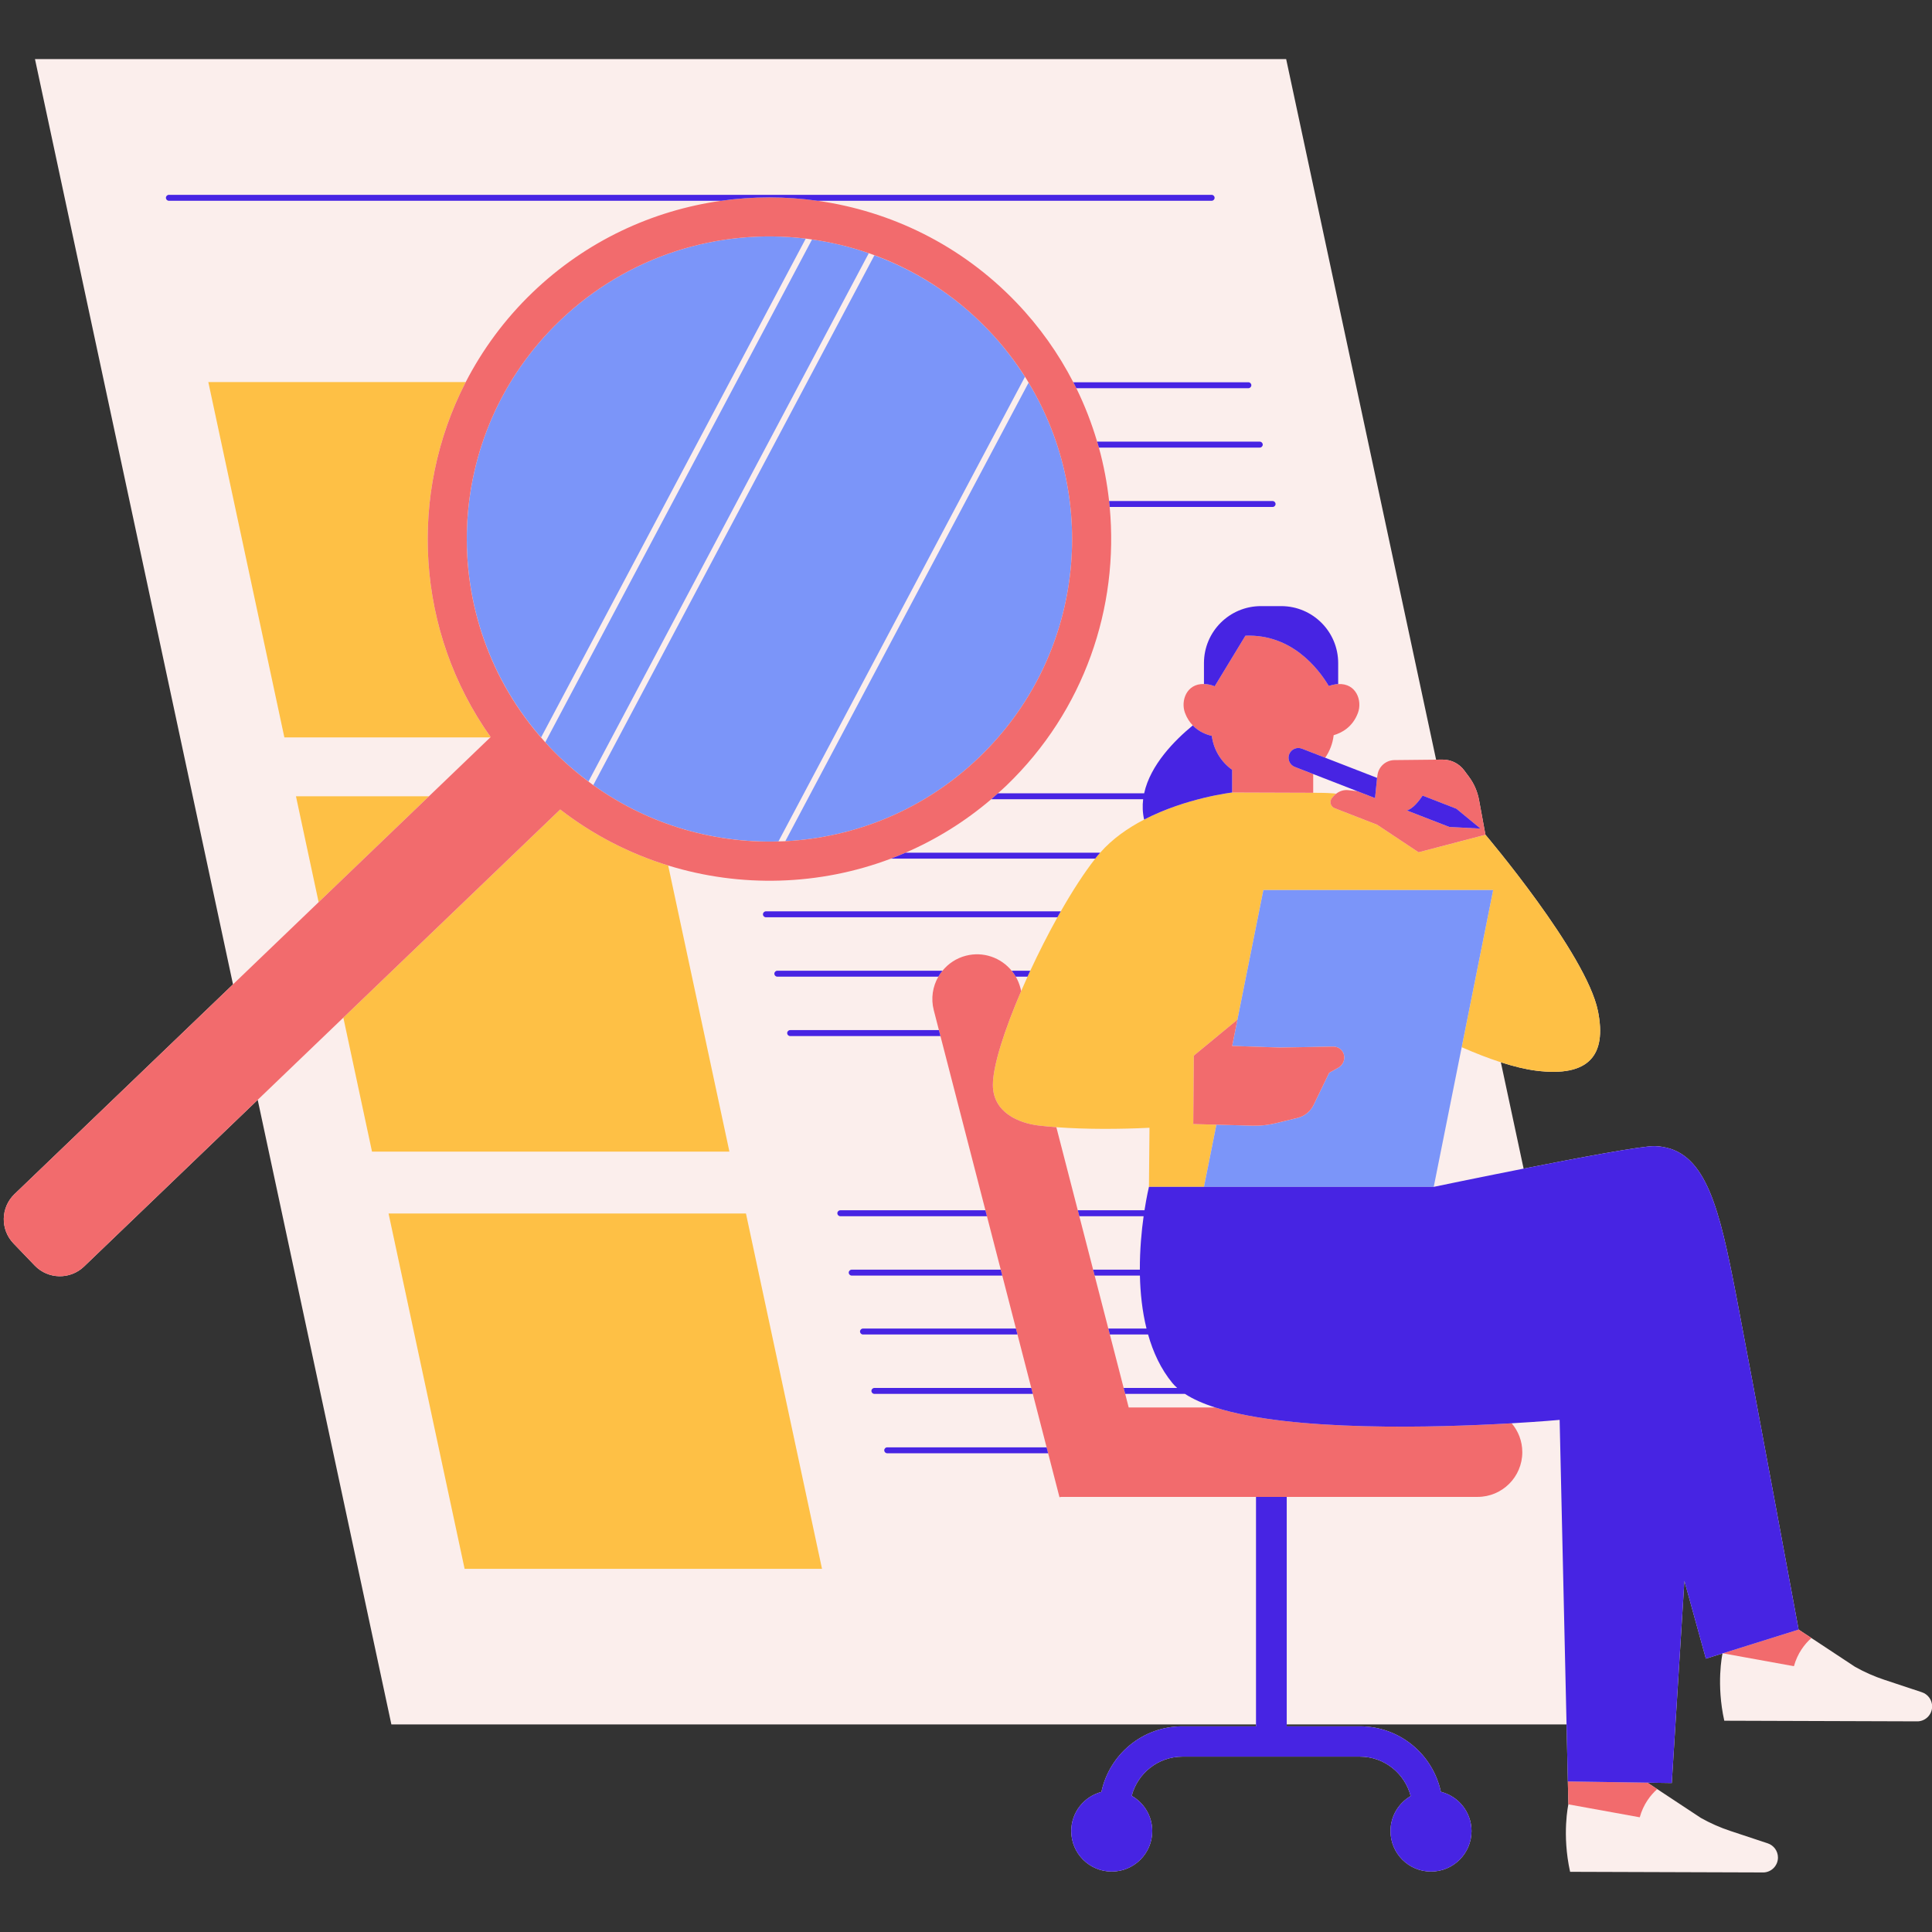 <svg xmlns="http://www.w3.org/2000/svg" xmlns:xlink="http://www.w3.org/1999/xlink" width="2000" zoomAndPan="magnify" viewBox="0 0 1500 1500" height="2000" preserveAspectRatio="xMidYMid meet" version="1.0"><rect x="0" y="0" width="1500" height="1500" fill="#333333" stroke="none"/><defs><clipPath id="e929c7969a"><path d="M 2 45.211 L 1500 45.211 L 1500 1454 L 2 1454 Z M 2 45.211 " clip-rule="nonzero"/></clipPath></defs><g clip-path="url(#e929c7969a)"><path fill="#fbeeec" d="M 1500.102 1324.867 C 1500.102 1331.074 1495.215 1336.184 1489.012 1336.457 L 1338.73 1335.965 C 1332.426 1307.594 1337.07 1285.059 1337.355 1283.719 L 1324.441 1287.762 L 1307.758 1227.371 L 1297.973 1384.344 L 1279.574 1384.066 L 1279.52 1384.348 L 1286.656 1389.055 L 1320.562 1411.434 C 1327.828 1415.52 1335.469 1418.898 1343.383 1421.523 L 1372.445 1431.156 C 1377.191 1432.73 1380.398 1437.172 1380.398 1442.176 C 1380.398 1448.383 1375.512 1453.492 1369.309 1453.766 L 1219.027 1453.273 C 1212.527 1424.023 1217.68 1400.898 1217.68 1400.898 L 1217.277 1383.125 L 1216.27 1338.84 L 999.016 1338.84 L 999.016 1340.305 L 1055.82 1340.305 C 1086.723 1340.305 1112.508 1362.105 1118.688 1391.16 C 1132.352 1394.582 1142.484 1406.91 1142.484 1421.633 C 1142.484 1439 1128.402 1453.082 1111.027 1453.082 C 1093.652 1453.082 1079.57 1439.004 1079.57 1421.633 C 1079.57 1410.023 1085.875 1399.914 1095.234 1394.461 C 1090.711 1376.895 1074.781 1363.855 1055.82 1363.855 L 918.02 1363.855 C 899.121 1363.855 883.234 1376.805 878.652 1394.277 C 888.176 1399.684 894.613 1409.898 894.613 1421.629 C 894.613 1438.996 880.531 1453.078 863.156 1453.078 C 845.785 1453.078 831.699 1439 831.699 1421.629 C 831.699 1407.039 841.648 1394.805 855.125 1391.254 C 861.27 1362.152 887.082 1340.305 918.016 1340.305 L 975.164 1340.305 L 975.164 1338.84 L 303.867 1338.84 L 200.086 853.906 L 65.262 983.32 C 54.461 993.688 37.297 993.336 26.93 982.539 L 10.48 965.41 C 0.113 954.613 0.461 937.457 11.262 927.086 L 180.902 764.262 L 27.156 45.875 L 998.57 45.875 L 1114.98 589.801 L 1119.863 589.75 C 1126.543 589.68 1132.852 592.809 1136.836 598.168 L 1140.484 603.074 C 1144.434 608.387 1147.109 614.531 1148.309 621.035 L 1153.301 648.113 C 1153.301 648.113 1231.637 740.395 1240.641 784.977 C 1247.598 819.422 1233.477 836.367 1192.809 831.281 C 1184.367 830.227 1175.027 827.906 1165.262 824.758 L 1182.926 907.309 C 1226.074 898.777 1275.023 889.598 1284.746 889.848 C 1284.754 889.848 1284.762 889.844 1284.77 889.844 C 1286.879 889.828 1288.926 890.051 1290.926 890.465 C 1324.895 895.91 1335.133 939.32 1347.781 1004.758 C 1347.785 1004.785 1347.789 1004.812 1347.797 1004.84 C 1359.129 1063.5 1396.449 1265.195 1396.449 1265.207 L 1406.355 1271.746 L 1440.254 1294.121 C 1447.52 1298.211 1455.164 1301.586 1463.078 1304.211 L 1492.137 1313.848 C 1496.895 1315.422 1500.102 1319.863 1500.102 1324.867 Z M 1500.102 1324.867 " fill-opacity="1" fill-rule="nonzero"/></g><path fill="#fec045" d="M 579.16 942.148 L 638.203 1218.031 L 360.719 1218.031 L 301.676 942.148 Z M 229.789 618.23 L 247.383 700.445 L 333.039 618.23 Z M 518.773 671.973 C 488.988 662.789 460.539 648.293 434.949 628.477 L 266.57 790.094 L 288.828 894.113 L 566.312 894.113 Z M 380.945 572.242 C 322.84 490.57 316.723 383.59 361.582 296.645 L 161.742 296.645 L 220.785 572.527 L 380.652 572.527 Z M 1240.645 784.98 C 1231.641 740.395 1153.305 648.117 1153.305 648.117 L 1101.379 661.695 L 1069.164 640.281 L 1036.168 627.445 C 1032.938 626.188 1031.93 622.109 1034.203 619.492 L 1035.668 617.805 C 1036.191 617.203 1036.809 616.711 1037.422 616.223 C 1037.395 616.219 1037.363 616.215 1037.332 616.211 C 1036.645 616.113 1035.895 616.031 1035.102 615.957 C 1034.973 615.949 1034.836 615.941 1034.707 615.93 C 1029.52 615.492 1022.703 615.555 1019.566 615.52 L 956.652 615.309 C 956.652 615.309 920.969 619.418 888.305 636.32 C 875.73 642.828 863.629 651.238 854.16 662.039 C 853.488 662.805 852.805 663.559 852.164 664.348 C 851.562 665.082 850.953 665.879 850.344 666.648 C 841.82 677.484 832.621 691.734 823.594 707.57 C 822.727 709.098 821.855 710.629 820.992 712.18 C 813.613 725.426 806.43 739.598 799.895 753.676 C 799.184 755.219 798.477 756.754 797.777 758.289 C 796.082 762.012 794.43 765.727 792.848 769.406 C 779.848 799.602 770.859 827.473 770.859 842.305 C 770.863 863.891 791.262 872.02 806.141 873.82 C 810.574 874.359 815.277 874.797 820.145 875.16 C 843.035 876.867 869.805 876.738 892.457 875.594 L 892.031 921.484 L 934.75 921.484 L 944.414 873.203 L 926.453 872.703 L 926.879 819.609 L 960.734 791.66 L 980.871 691.043 L 1159.266 691.043 L 1134.848 813.043 C 1145.125 817.547 1155.41 821.586 1165.262 824.762 C 1175.027 827.906 1184.367 830.227 1192.812 831.281 C 1233.48 836.367 1247.602 819.426 1240.645 784.98 Z M 960.734 791.664 L 960.684 791.918 Z M 960.734 791.664 " fill-opacity="1" fill-rule="nonzero"/><path fill="#7b95f9" d="M 674.539 196.578 L 456.887 606.766 C 446.703 599.16 436.953 590.715 427.859 581.246 C 426.301 579.625 424.836 577.945 423.336 576.293 L 630.457 185.934 C 645.398 188.047 660.16 191.598 674.539 196.578 Z M 456.871 606.797 C 457.754 607.453 458.629 608.117 459.516 608.762 C 458.629 608.117 457.77 607.422 456.887 606.766 Z M 420.051 572.641 C 420.805 573.504 421.582 574.355 422.352 575.211 C 421.57 574.34 420.855 573.438 420.094 572.562 Z M 434.629 249.012 C 343.82 336.176 338.34 478.648 420.09 572.562 L 625.598 185.25 C 558.047 177.129 487.539 198.23 434.629 249.012 Z M 604.344 653.344 C 605.922 653.297 607.496 653.215 609.07 653.133 C 607.512 653.211 605.945 653.223 604.383 653.266 Z M 766.938 255.781 C 741.465 229.254 711.23 210.125 678.895 198.203 L 460.621 609.57 C 503.281 640.164 553.98 654.754 604.379 653.27 L 795.781 292.547 C 787.547 279.609 777.969 267.27 766.938 255.781 Z M 795.789 292.535 L 795.785 292.543 C 796.09 293.023 796.426 293.488 796.73 293.969 C 796.426 293.484 796.094 293.016 795.789 292.535 Z M 675.871 197.039 C 676.887 197.398 677.883 197.832 678.895 198.203 L 678.938 198.125 C 677.922 197.75 676.895 197.402 675.871 197.039 Z M 609.695 653.102 C 664.102 650.273 717.785 628.699 760.168 588.016 C 840.973 510.453 854.238 389.07 798.59 297.09 Z M 1084.184 691.047 L 980.871 691.047 L 960.684 791.918 L 956.652 812.062 L 993.887 813.324 L 1035.102 812.578 C 1039.59 812.496 1043.355 815.953 1043.66 820.43 C 1043.895 823.93 1042.098 827.25 1039.039 828.965 L 1031.938 832.945 L 1019.887 857.844 C 1017.441 862.902 1012.859 866.605 1007.398 867.938 L 990.344 872.094 C 984.52 873.516 978.531 874.148 972.539 873.984 L 944.414 873.203 L 934.754 921.477 L 1113.148 921.477 L 1134.852 813.047 L 1159.27 691.047 Z M 1084.184 691.047 " fill-opacity="1" fill-rule="nonzero"/><path fill="#f26b6d" d="M 774.797 615.922 C 776.969 613.969 779.16 612.043 781.285 610.004 C 841.945 551.781 868.824 471.457 861.562 393.617 C 861.422 392.082 861.277 390.543 861.105 389.008 C 859.559 375.031 856.945 361.152 853.184 347.512 C 852.758 345.965 852.254 344.441 851.801 342.898 C 847.613 328.738 842.262 314.848 835.664 301.402 C 834.902 299.855 834.105 298.328 833.312 296.793 C 821.859 274.574 807.109 253.602 788.93 234.676 C 746.195 190.172 691.547 163.891 634.723 155.879 C 609.938 152.387 584.754 152.379 559.945 155.879 C 506.676 163.398 455.195 187.016 413.512 227.027 C 391.887 247.785 374.617 271.383 361.582 296.648 C 316.723 383.594 322.84 490.574 380.945 572.246 L 380.648 572.531 L 333.039 618.23 L 247.383 700.445 L 180.898 764.262 L 11.262 927.086 C 0.461 937.457 0.109 954.613 10.48 965.41 L 26.926 982.539 C 37.297 993.336 54.457 993.688 65.258 983.32 L 200.082 853.906 L 266.57 790.094 L 434.945 628.477 C 460.539 648.293 488.988 662.789 518.77 671.973 C 575.105 689.336 636.191 687.648 691.711 666.645 C 695.52 665.203 699.297 663.656 703.051 662.031 C 726.684 651.816 749.129 637.98 769.578 620.535 C 771.34 619.035 773.066 617.477 774.797 615.922 Z M 609.695 653.102 L 609.691 653.105 C 609.484 653.117 609.277 653.125 609.07 653.133 C 557.137 655.695 504.609 641.113 460.625 609.566 L 460.621 609.578 C 460.25 609.312 459.887 609.027 459.516 608.758 C 448.363 600.66 437.738 591.531 427.859 581.242 C 426.301 579.621 424.836 577.941 423.336 576.289 L 423.328 576.301 C 422.996 575.941 422.676 575.57 422.348 575.211 C 338.191 481.344 342.973 336.988 434.629 249.012 C 487.535 198.227 558.047 177.129 625.598 185.25 L 625.605 185.242 C 627.23 185.434 628.844 185.691 630.465 185.922 L 630.461 185.934 C 645.402 188.043 660.164 191.594 674.539 196.574 L 674.543 196.562 C 674.988 196.719 675.43 196.875 675.871 197.035 C 709.355 208.859 740.668 228.422 766.938 255.777 C 778.379 267.688 788.297 280.5 796.73 293.965 C 797.371 294.988 797.984 296.023 798.609 297.055 L 798.594 297.09 C 854.238 389.066 840.977 510.449 760.172 588.012 C 717.785 628.699 664.098 650.273 609.695 653.102 Z M 1173.664 1105.035 C 1178.801 1111.086 1181.91 1118.91 1181.91 1127.473 C 1181.91 1146.645 1166.363 1162.188 1147.188 1162.188 L 823.695 1162.188 L 822.59 1162.473 L 813.773 1128.312 L 812.586 1123.703 L 801.871 1082.207 L 800.684 1077.598 L 789.973 1036.102 L 788.777 1031.488 L 778.164 990.371 L 776.977 985.762 L 766.262 944.266 L 765.074 939.652 L 730.16 804.391 L 728.973 799.781 L 724.977 784.305 C 722.609 775.137 724.145 765.883 728.535 758.285 C 729.473 756.66 730.559 755.129 731.746 753.676 C 736.262 748.148 742.48 743.934 749.922 742.02 C 763.449 738.527 777.148 743.535 785.457 753.676 C 786.637 755.113 787.699 756.648 788.645 758.285 C 790.18 760.945 791.414 763.836 792.223 766.957 L 792.852 769.402 C 779.852 799.598 770.863 827.473 770.863 842.301 C 770.863 863.891 791.262 872.016 806.145 873.816 C 810.578 874.355 815.281 874.793 820.148 875.156 L 836.797 939.656 L 837.988 944.266 L 848.699 985.762 L 849.887 990.375 L 860.504 1031.492 L 861.695 1036.102 L 872.406 1077.598 L 873.598 1082.211 L 876.32 1092.758 L 943.461 1092.758 C 1002.992 1111.773 1115.344 1108.418 1173.664 1105.035 Z M 1406.363 1271.746 C 1401.059 1276.496 1395.605 1283.527 1392.805 1293.633 L 1337.625 1283.633 L 1396.457 1265.207 C 1396.453 1265.199 1359.137 1063.5 1347.805 1004.844 C 1347.797 1004.816 1347.793 1004.793 1347.789 1004.766 C 1347.793 1004.793 1347.797 1004.816 1347.805 1004.848 C 1359.137 1063.504 1396.457 1265.199 1396.457 1265.211 Z M 1284.777 889.848 C 1286.887 889.832 1288.934 890.055 1290.934 890.469 C 1288.945 890.148 1286.91 889.91 1284.754 889.855 C 1284.762 889.852 1284.77 889.848 1284.777 889.848 Z M 1279.52 1384.348 L 1286.656 1389.055 C 1281.355 1393.805 1275.902 1400.836 1273.102 1410.941 L 1217.676 1400.898 L 1217.27 1383.125 L 1279.566 1384.066 Z M 1046.77 613.473 C 1043.379 613.094 1040.051 614.141 1037.422 616.219 C 1036.809 616.707 1036.191 617.199 1035.668 617.801 L 1034.203 619.488 C 1031.93 622.102 1032.938 626.184 1036.168 627.441 L 1069.164 640.277 L 1101.379 661.691 L 1153.305 648.109 L 1148.312 621.035 C 1147.113 614.527 1144.434 608.383 1140.488 603.074 L 1136.836 598.164 C 1132.855 592.805 1126.547 589.676 1119.867 589.746 L 1114.98 589.797 L 1082.66 590.133 C 1075.926 590.203 1070.277 595.238 1069.438 601.918 L 1069.285 603.125 L 1069.246 603.145 L 1069.16 603.949 L 1067.574 619.629 L 1053.746 614.254 Z M 1130.727 627.883 L 1149.465 643.312 L 1125.219 642.039 L 1092.195 629.203 C 1096.855 628.238 1101.977 621.477 1104.52 617.695 Z M 920.043 553.539 C 916.516 544.133 921.219 530.676 934.754 531.059 C 935.539 531.078 936.344 531.129 937.188 531.25 C 939.355 531.555 941.312 532.109 943.105 532.816 L 966.938 493.566 C 1002.82 492.129 1023.547 519.035 1031.684 532.625 C 1033.348 532.008 1035.164 531.531 1037.137 531.25 C 1037.77 531.16 1038.363 531.141 1038.961 531.109 C 1052.953 530.309 1057.859 544 1054.281 553.543 C 1050.137 564.598 1041.637 569.02 1035.457 570.805 C 1034.727 577.258 1032.398 583.219 1028.875 588.293 L 1010.777 581.258 C 1006.871 579.738 1002.469 581.676 1000.945 585.586 C 1000.395 587.004 1000.312 588.488 1000.598 589.875 C 1001.105 592.309 1002.785 594.445 1005.273 595.414 L 1019.57 600.973 L 1019.57 615.52 L 956.652 615.309 L 956.652 597.695 C 948.141 591.629 942.227 582.191 940.844 571.32 C 936.695 570.395 930.879 568.219 926.074 563.215 C 923.699 560.734 921.566 557.605 920.043 553.539 Z M 960.684 791.918 L 956.652 812.062 L 993.887 813.324 L 1035.102 812.578 C 1039.59 812.496 1043.355 815.953 1043.66 820.43 C 1043.895 823.93 1042.098 827.25 1039.039 828.965 L 1031.938 832.945 L 1019.887 857.844 C 1017.441 862.902 1012.859 866.605 1007.398 867.938 L 990.344 872.094 C 984.52 873.516 978.531 874.148 972.539 873.984 L 944.414 873.203 L 926.453 872.703 L 926.879 819.609 L 960.734 791.66 Z M 960.684 791.918 " fill-opacity="1" fill-rule="nonzero"/><path fill="#4724e3" d="M 559.945 155.879 L 131.125 155.879 C 129.852 155.879 128.82 154.848 128.82 153.574 C 128.82 152.301 129.852 151.266 131.125 151.266 L 940.711 151.266 C 941.984 151.266 943.016 152.301 943.016 153.574 C 943.016 154.848 941.984 155.879 940.711 155.879 L 634.727 155.879 C 609.938 152.383 584.754 152.375 559.945 155.879 Z M 691.711 666.645 L 850.344 666.645 C 850.949 665.871 851.562 665.078 852.16 664.344 C 852.805 663.555 853.488 662.797 854.156 662.031 L 703.051 662.031 C 699.297 663.656 695.52 665.203 691.711 666.645 Z M 861.562 393.617 L 988.039 393.617 C 989.312 393.617 990.344 392.586 990.344 391.312 C 990.344 390.039 989.312 389.008 988.039 389.008 L 861.105 389.008 C 861.277 390.539 861.422 392.082 861.562 393.617 Z M 853.184 347.508 L 978.078 347.508 C 979.355 347.508 980.387 346.477 980.387 345.203 C 980.387 343.93 979.355 342.898 978.078 342.898 L 851.805 342.898 C 852.258 344.438 852.758 345.965 853.184 347.508 Z M 835.664 301.402 L 969.23 301.402 C 970.504 301.402 971.539 300.371 971.539 299.098 C 971.539 297.82 970.504 296.789 969.23 296.789 L 833.316 296.789 C 834.105 298.324 834.902 299.855 835.664 301.402 Z M 1067.574 619.629 L 1069.164 603.949 L 1028.871 588.289 L 1010.777 581.258 C 1006.867 579.734 1002.465 581.672 1000.945 585.582 C 1000.391 587 1000.309 588.484 1000.598 589.875 C 1001.105 592.305 1002.781 594.445 1005.27 595.414 L 1019.566 600.969 L 1053.746 614.254 Z M 888.305 636.316 C 920.965 619.414 956.648 615.305 956.648 615.305 L 956.648 597.691 C 948.137 591.625 942.223 582.188 940.836 571.312 C 936.691 570.391 930.871 568.215 926.07 563.211 C 912.012 574.754 893.109 593.852 888.316 615.926 L 774.793 615.926 C 773.062 617.48 771.336 619.039 769.578 620.535 L 887.539 620.535 C 886.914 625.676 887.078 630.953 888.305 636.316 Z M 731.746 753.672 L 603.512 753.672 C 602.238 753.672 601.203 754.703 601.203 755.977 C 601.203 757.25 602.238 758.281 603.512 758.281 L 728.531 758.281 C 729.473 756.656 730.555 755.125 731.746 753.672 Z M 1149.465 643.312 L 1130.727 627.883 L 1104.52 617.695 C 1101.977 621.477 1096.855 628.238 1092.195 629.199 L 1125.219 642.035 Z M 1035.105 615.953 C 1035.055 615.949 1035.008 615.922 1034.957 615.922 L 1034.711 615.922 C 1034.836 615.934 1034.977 615.941 1035.105 615.953 Z M 934.754 514.828 L 934.754 531.059 C 935.539 531.078 936.34 531.129 937.188 531.25 C 939.355 531.555 941.309 532.109 943.102 532.816 L 966.938 493.566 C 1002.816 492.129 1023.543 519.035 1031.68 532.625 C 1033.348 532.008 1035.16 531.531 1037.137 531.25 C 1037.77 531.16 1038.363 531.141 1038.961 531.109 L 1038.961 514.836 C 1038.961 490.395 1019.145 470.582 994.699 470.582 L 979.012 470.582 C 954.57 470.578 934.754 490.391 934.754 514.828 Z M 800.68 1077.598 L 678.879 1077.598 C 677.605 1077.598 676.57 1078.629 676.57 1079.902 C 676.57 1081.176 677.605 1082.207 678.879 1082.207 L 801.871 1082.207 Z M 728.969 799.777 L 613.473 799.777 C 612.195 799.777 611.164 800.809 611.164 802.086 C 611.164 803.359 612.195 804.391 613.473 804.391 L 730.16 804.391 Z M 592.355 709.867 C 592.355 711.141 593.387 712.172 594.664 712.172 L 820.988 712.172 C 821.855 710.621 822.723 709.09 823.594 707.562 L 594.664 707.562 C 593.387 707.562 592.355 708.594 592.355 709.867 Z M 1347.801 1004.844 C 1347.797 1004.816 1347.789 1004.793 1347.785 1004.766 C 1335.137 939.328 1324.902 895.918 1290.93 890.469 C 1288.945 890.148 1286.906 889.91 1284.754 889.855 C 1275.027 889.605 1226.078 898.781 1182.93 907.312 C 1145.906 914.633 1113.148 921.477 1113.148 921.477 L 892.035 921.477 C 892.035 921.48 890.324 928.469 888.586 939.652 L 836.797 939.652 L 837.984 944.262 L 887.902 944.262 C 886.328 955.523 884.926 970.039 884.98 985.758 L 848.695 985.758 L 849.887 990.367 L 885.027 990.367 C 885.324 1003.809 886.793 1017.926 890.148 1031.488 L 860.5 1031.488 L 861.691 1036.098 L 891.371 1036.098 C 895.27 1049.848 901.25 1062.859 910.215 1073.758 C 911.312 1075.09 912.586 1076.359 913.953 1077.594 L 872.402 1077.594 L 873.594 1082.203 L 919.988 1082.203 C 926.277 1086.312 934.23 1089.801 943.457 1092.754 C 1002.988 1111.773 1115.34 1108.414 1173.66 1105.035 C 1196.367 1103.719 1210.895 1102.398 1210.898 1102.398 L 1216.262 1338.84 L 1217.27 1383.125 L 1279.562 1384.066 L 1297.961 1384.348 L 1307.746 1227.375 L 1324.43 1287.766 L 1337.344 1283.719 L 1337.617 1283.637 L 1396.449 1265.211 C 1396.453 1265.199 1359.137 1063.5 1347.801 1004.844 Z M 1118.688 1391.156 C 1112.508 1362.105 1086.719 1340.305 1055.816 1340.305 L 999.012 1340.305 L 999.012 1162.184 L 975.16 1162.184 L 975.16 1340.305 L 918.012 1340.305 C 887.078 1340.305 861.262 1362.152 855.121 1391.254 C 841.645 1394.805 831.695 1407.039 831.695 1421.629 C 831.695 1438.996 845.777 1453.078 863.152 1453.078 C 880.527 1453.078 894.613 1439 894.613 1421.629 C 894.613 1409.898 888.172 1399.684 878.648 1394.277 C 883.23 1376.801 899.121 1363.855 918.02 1363.855 L 1055.82 1363.855 C 1074.777 1363.855 1090.711 1376.891 1095.23 1394.461 C 1085.875 1399.91 1079.566 1410.023 1079.566 1421.633 C 1079.566 1439 1093.648 1453.082 1111.023 1453.082 C 1128.398 1453.082 1142.48 1439.004 1142.48 1421.633 C 1142.48 1406.906 1132.348 1394.582 1118.688 1391.156 Z M 688.836 1123.703 C 687.562 1123.703 686.531 1124.734 686.531 1126.008 C 686.531 1127.281 687.562 1128.312 688.836 1128.312 L 813.773 1128.312 L 812.586 1123.703 Z M 799.895 753.672 L 785.457 753.672 C 786.637 755.109 787.699 756.648 788.645 758.281 L 797.777 758.281 C 798.473 756.746 799.18 755.211 799.895 753.672 Z M 765.074 939.652 L 652.418 939.652 C 651.145 939.652 650.113 940.684 650.113 941.957 C 650.113 943.23 651.145 944.262 652.418 944.262 L 766.262 944.262 Z M 776.977 985.758 L 661.27 985.758 C 659.996 985.758 658.961 986.789 658.961 988.062 C 658.961 989.336 659.996 990.367 661.27 990.367 L 778.168 990.367 Z M 788.777 1031.488 L 670.027 1031.488 C 668.754 1031.488 667.723 1032.52 667.723 1033.793 C 667.723 1035.066 668.754 1036.098 670.027 1036.098 L 789.969 1036.098 Z M 788.777 1031.488 " fill-opacity="1" fill-rule="nonzero"/></svg>